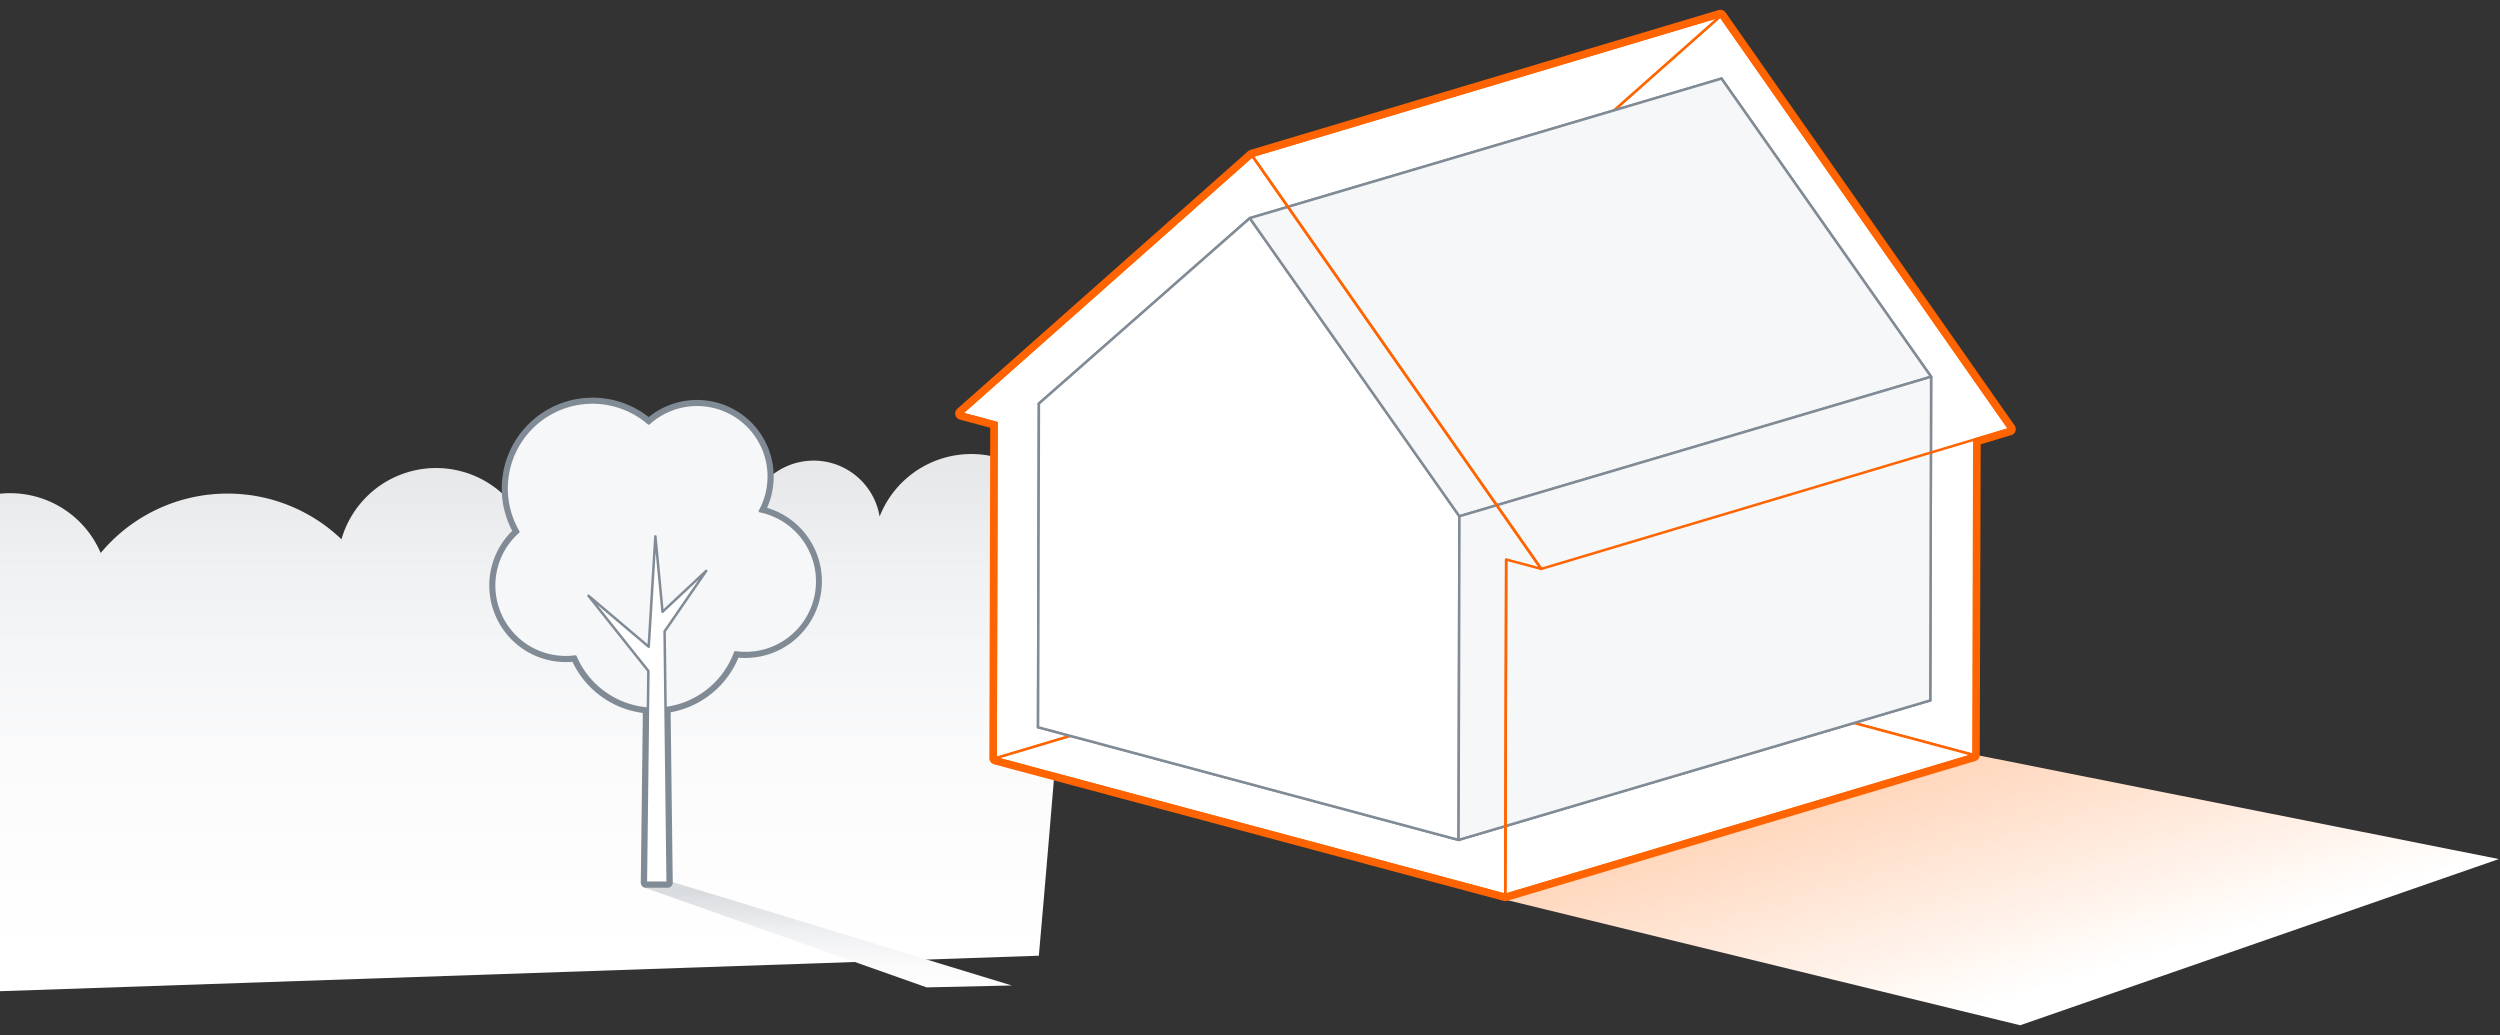 <svg id="Ebene_1" xmlns="http://www.w3.org/2000/svg" viewBox="0 0 990 410">
  <rect x="0" y="0" width="990" height="410" fill="#333333" stroke="none"/>
  <style>
    .st2{fill:#f5f7f8}.st3{fill:none;stroke:#818b95;stroke-width:4;stroke-linejoin:round;stroke-miterlimit:10}.st4{fill:#fff}.st5,.st8{fill:none;stroke:#818b95;stroke-linejoin:round;stroke-miterlimit:10}.st8{stroke:#ff6400}
  </style>
  <linearGradient id="SVGID_1_" gradientUnits="userSpaceOnUse" x1="194.31" y1="186.67" x2="194.31" y2="380.11">
    <stop offset="0" stop-color="#e6e8ea"/>
    <stop offset=".2" stop-color="#eff1f2"/>
    <stop offset=".59" stop-color="#fbfbfc"/>
    <stop offset=".99" stop-color="#fff"/>
    <stop offset="1" stop-color="#fff"/>
  </linearGradient>
  <path d="M211.7 224.3a39 39 0 0 0-76.48-10.74 65.13 65.13 0 0 0-45.14-18.1 65.23 65.23 0 0 0-50.2 23.52A39.01 39.01 0 0 0-35 234.3c0 21.54 7.38 159.16 7.38 159.16l439-15s12.25-138.12 12.25-159.66a39 39 0 0 0-75.3-14.26 26.49 26.49 0 0 0-52.62 4.33" fill="url(#SVGID_1_)"/>
  <linearGradient id="SVGID_2_" gradientUnits="userSpaceOnUse" x1="328.06" y1="355.77" x2="326.72" y2="394.44">
    <stop offset="0" stop-color="#d9dcdf"/>
    <stop offset=".03" stop-color="#dcdee1"/>
    <stop offset=".35" stop-color="#eff0f2"/>
    <stop offset=".66" stop-color="#fbfbfc"/>
    <stop offset=".99" stop-color="#fff"/>
    <stop offset="1" stop-color="#fff"/>
  </linearGradient>
  <path fill="url(#SVGID_2_)" d="M366.95 391l-112.53-39.76 11.1-2.21 135.14 41.22z"/>
  <path class="st2" d="M206.67 174.2a33.98 33.98 0 0 1 50.25-6.42 28.36 28.36 0 0 1 43.94 34.65 28.36 28.36 0 0 1-9.73 55.85 33.98 33.98 0 0 1-63.21 1.65c-6.74.9-13.82-.56-19.86-4.7a28.37 28.37 0 0 1-7.31-39.45 28.3 28.3 0 0 1 4.6-5.16 33.96 33.96 0 0 1 1.32-36.41"/>
  <path class="st3" d="M206.67 174.2a33.98 33.98 0 0 1 50.25-6.42 28.36 28.36 0 0 1 43.94 34.65 28.36 28.36 0 0 1-9.73 55.85 33.98 33.98 0 0 1-63.21 1.65c-6.74.9-13.82-.56-19.86-4.7a28.37 28.37 0 0 1-7.31-39.45 28.3 28.3 0 0 1 4.6-5.16 33.96 33.96 0 0 1 1.32-36.41z"/>
  <path class="st4" d="M279.66 226.08l-17.3 16.19-2.83-29.86-2.65 43.7-23.84-20.19 23.72 29.8-1.01 83.83h8.66l-1.23-99.53z"/>
  <path class="st3" d="M279.66 226.08l-17.3 16.19-2.83-29.86-2.65 43.7-23.84-20.19 23.72 29.8-1.01 83.83h8.66l-1.23-99.53z"/>
  <path class="st2" d="M206.59 174.14a34.03 34.03 0 0 1 50.33-6.44 28.4 28.4 0 0 1 44 34.7 28.41 28.41 0 0 1 17.71 43.93 28.38 28.38 0 0 1-27.46 12 34.03 34.03 0 0 1-63.3 1.65 28.27 28.27 0 0 1-19.88-4.7 28.41 28.41 0 0 1-7.33-39.5 28.5 28.5 0 0 1 4.6-5.17 34.03 34.03 0 0 1 1.33-36.47"/>
  <path class="st5" d="M206.59 174.14a34.03 34.03 0 0 1 50.33-6.44 28.4 28.4 0 0 1 44 34.7 28.41 28.41 0 0 1 17.71 43.93 28.38 28.38 0 0 1-27.46 12 34.03 34.03 0 0 1-63.3 1.65 28.27 28.27 0 0 1-19.88-4.7 28.41 28.41 0 0 1-7.33-39.5 28.5 28.5 0 0 1 4.6-5.17 34.03 34.03 0 0 1 1.33-36.47z"/>
  <linearGradient id="SVGID_3_" gradientUnits="userSpaceOnUse" x1="778.14" y1="302.23" x2="804.81" y2="392.9">
    <stop offset="0" stop-color="#ffd7bd"/>
    <stop offset="1" stop-color="#fff"/>
  </linearGradient>
  <path fill="url(#SVGID_3_)" d="M799.98 406l-206.35-50.33 189.55-56.6 206.35 41.12z"/>
  <path fill="none" stroke="#ff6400" stroke-width="5" stroke-linejoin="round" stroke-miterlimit="10" d="M795.73 169.92L681.28 6.38 495.9 61.74 407 140.5l-26.26 23.25 13.9 3.73-.36 132.78 201.82 54.08 185.39-55.36.36-124.9z"/>
  <path class="st4" d="M681.28 6.38l114.45 163.54-13.9 4.15-.36 124.9-201.81-54.07.36-132.78-13.9-3.72z"/>
  <path class="st8" d="M681.28 6.38l114.45 163.54-13.9 4.15-.36 124.9-201.81-54.07.36-132.78-13.9-3.72z"/>
  <path class="st4" d="M681.28 6.38L495.9 61.74 380.74 163.76l13.89 3.72-.36 132.78 185.39-55.36.36-132.78-13.9-3.72z"/>
  <path class="st8" d="M681.28 6.38L495.9 61.74 380.74 163.76l13.89 3.72-.36 132.78 185.39-55.36.36-132.78-13.9-3.72z"/>
  <path class="st4" d="M596.09 354.34l-201.82-54.08 185.39-55.36 201.82 54.08z"/>
  <path class="st8" d="M596.09 354.34l-201.82-54.08 185.39-55.36 201.82 54.08z"/>
  <path class="st4" d="M681.7 31.12l83.02 118.07-.34 128.17-166.54-44.63.34-128.16z"/>
  <path class="st5" d="M681.7 31.12l83.02 118.07-.34 128.17-166.54-44.63.34-128.16z"/>
  <path class="st4" d="M411.06 287.99l.34-128.17 186.78-55.25-.33 128.16z"/>
  <path class="st5" d="M411.06 287.99l.34-128.17 186.78-55.25-.33 128.16z"/>
  <path class="st4" d="M411.4 159.82l83.52-73.44 186.79-55.25-83.53 73.44z"/>
  <path class="st5" d="M411.4 159.82l83.52-73.44 186.79-55.25-83.53 73.44z"/>
  <path class="st4" d="M577.6 332.6l-166.54-44.62 186.78-55.25 166.54 44.62z"/>
  <path class="st5" d="M577.6 332.6l-166.54-44.62 186.78-55.25 166.54 44.62z"/>
  <path class="st4" d="M494.93 86.38l83 118.06-.33 128.17-166.54-44.63.34-128.16z"/>
  <path class="st5" d="M494.93 86.38l83 118.06-.33 128.17-166.54-44.63.34-128.16z"/>
  <path class="st2" d="M494.92 86.38l186.79-55.26 83.01 118.07-186.79 55.26z"/>
  <path class="st5" d="M494.92 86.38l186.79-55.26 83.01 118.07-186.79 55.26z"/>
  <path class="st2" d="M577.93 204.44l186.79-55.25-.34 128.17-186.79 55.25z"/>
  <path class="st5" d="M577.93 204.44l186.79-55.25-.34 128.17-186.79 55.25z"/>
  <path class="st8" d="M495.9 61.74l114.44 163.54-13.9-3.72-.35 132.78-201.82-54.08.36-132.78-13.9-3.72z"/>
  <path class="st8" d="M495.9 61.74L681.27 6.38l114.44 163.54-185.38 55.36zM596.45 221.56l-.36 132.78 185.38-55.36"/>
  <path class="st4" d="M279.66 226.08l-17.3 16.19-2.83-29.86-2.65 43.7-23.84-20.19 23.72 29.8-1.01 83.83h8.66l-1.23-99.53z"/>
  <path class="st5" d="M279.66 226.08l-17.3 16.19-2.83-29.86-2.65 43.7-23.84-20.19 23.72 29.8-1.01 83.83h8.66l-1.23-99.53z"/>
</svg>
